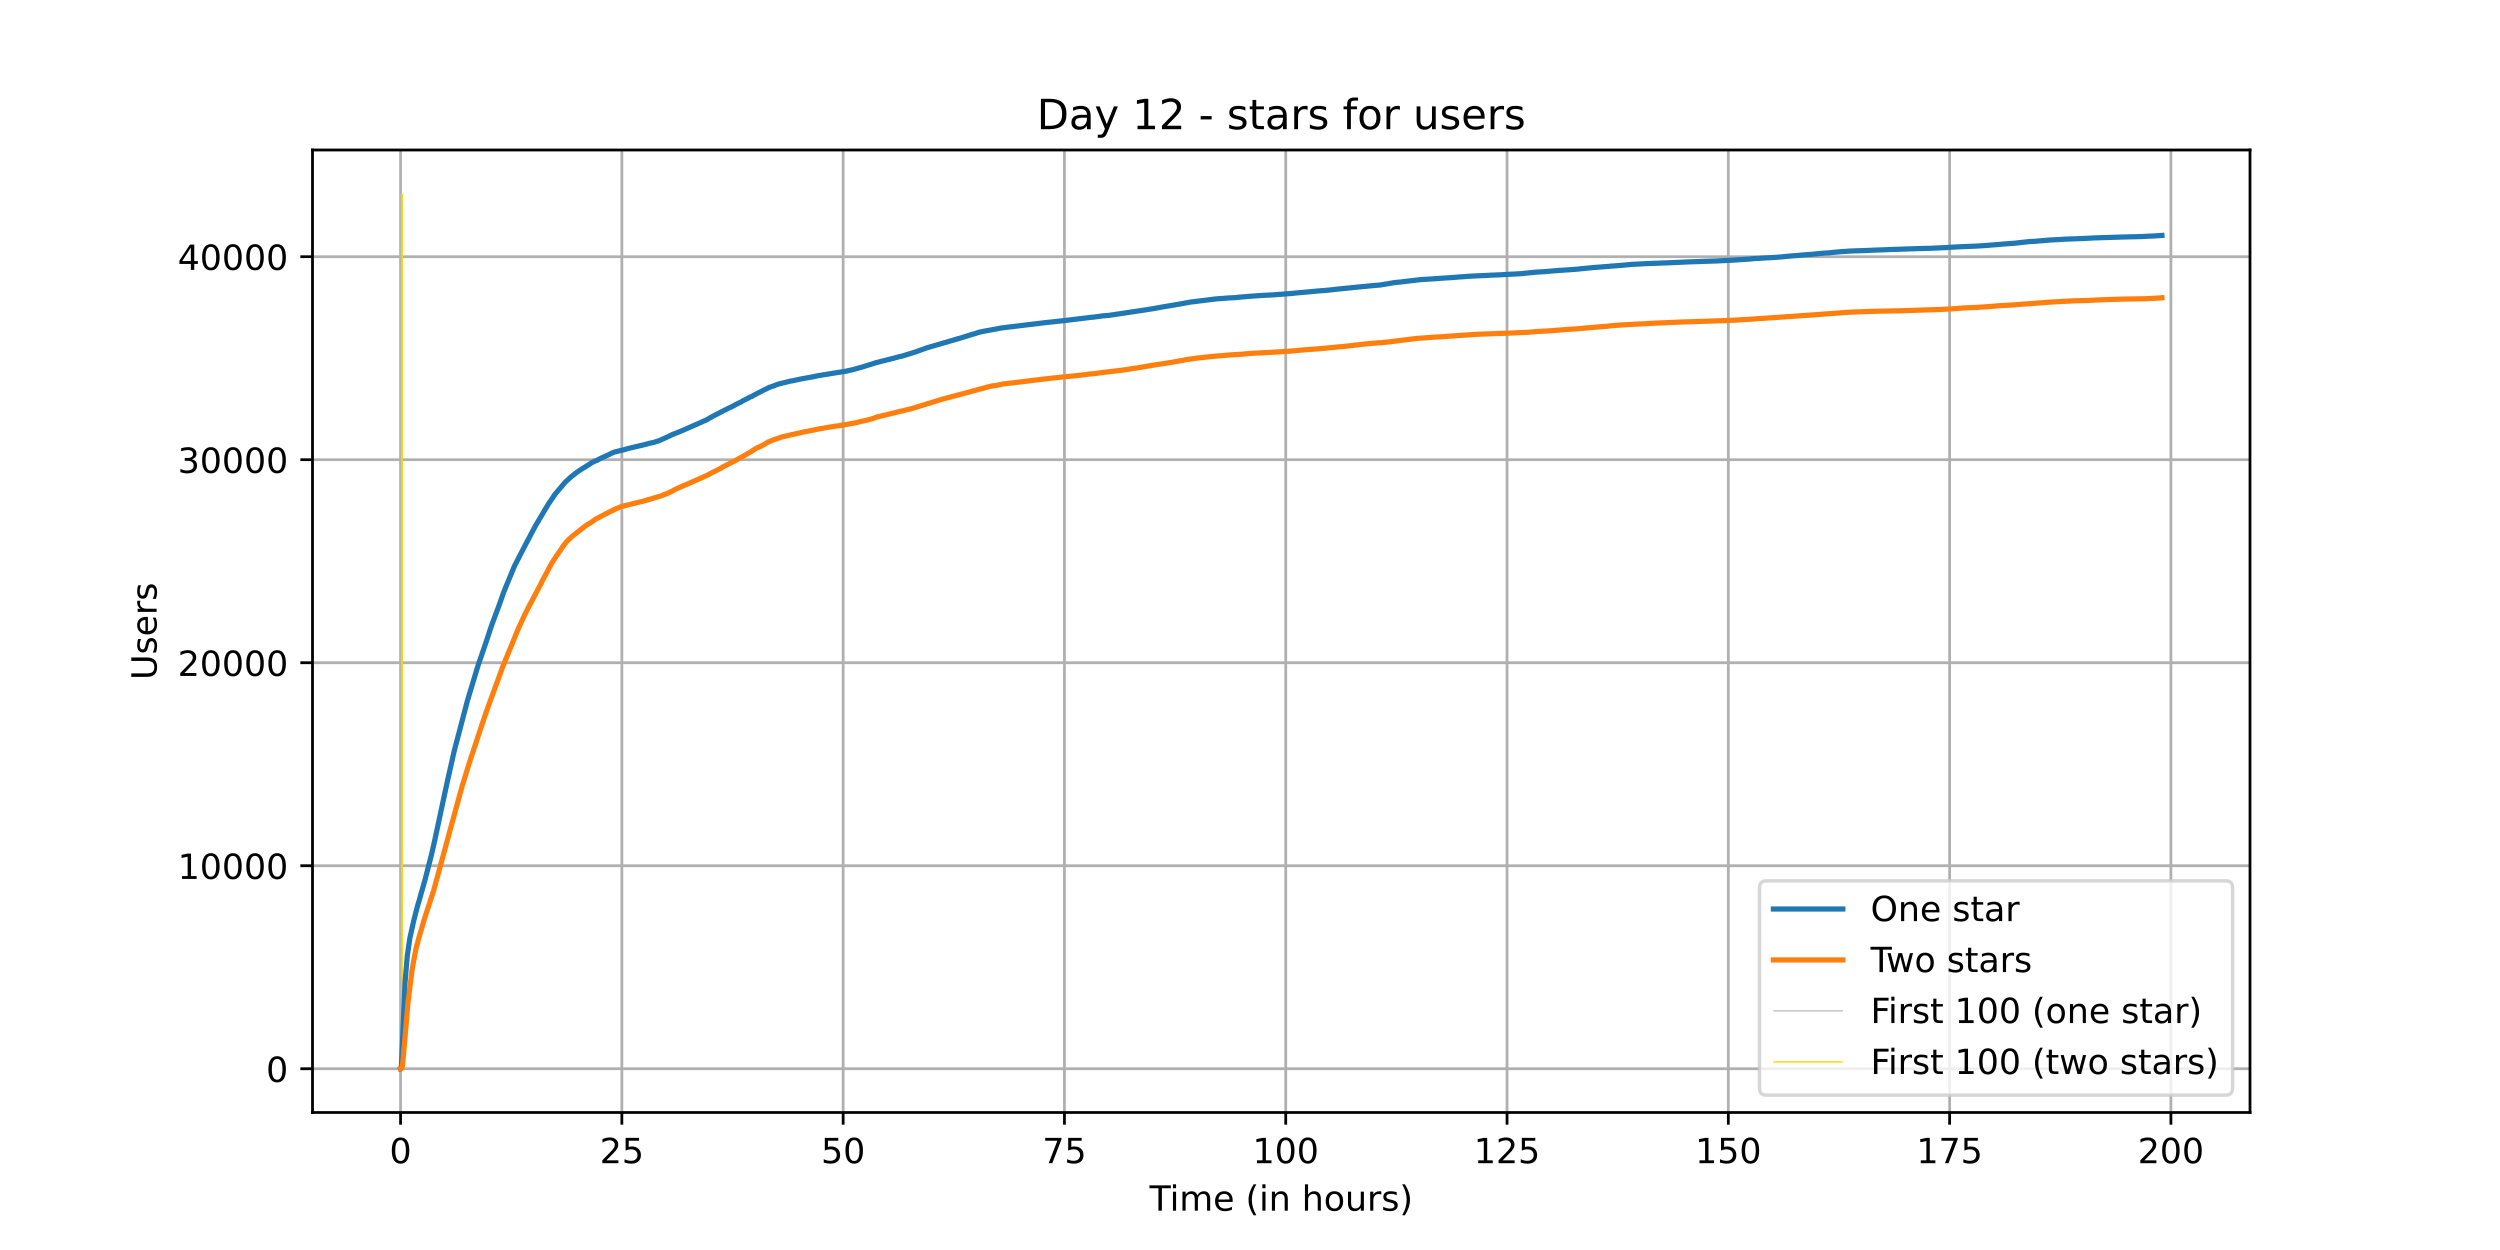 <?xml version="1.0" encoding="utf-8" standalone="no"?>
<!DOCTYPE svg PUBLIC "-//W3C//DTD SVG 1.1//EN"
  "http://www.w3.org/Graphics/SVG/1.1/DTD/svg11.dtd">
<!-- Created with matplotlib (https://matplotlib.org/) -->
<svg height="360pt" version="1.1" viewBox="0 0 720 360" width="720pt" xmlns="http://www.w3.org/2000/svg" xmlns:xlink="http://www.w3.org/1999/xlink">
 <defs>
  <style type="text/css">*{stroke-linecap:butt;stroke-linejoin:round;}</style>
 </defs>
 <g id="figure_1">
  <g id="patch_1">
   <path d="M 0 360 
L 720 360 
L 720 0 
L 0 0 
z
" style="fill:#ffffff;"/>
  </g>
  <g id="axes_1">
   <g id="patch_2">
    <path d="M 90 320.4 
L 648 320.4 
L 648 43.2 
L 90 43.2 
z
" style="fill:#ffffff;"/>
   </g>
   <g id="matplotlib.axis_1">
    <g id="xtick_1">
     <g id="line2d_1">
      <path clip-path="url(#p7426a5f4d8)" d="M 115.364 320.4 
L 115.364 43.2 
" style="fill:none;stroke:#b0b0b0;stroke-linecap:square;stroke-width:0.8;"/>
     </g>
     <g id="line2d_2">
      <defs>
       <path d="M 0 0 
L 0 3.5 
" id="m31efac63eb" style="stroke:#000000;stroke-width:0.8;"/>
      </defs>
      <g>
       <use style="stroke:#000000;stroke-width:0.8;" x="115.364" xlink:href="#m31efac63eb" y="320.4"/>
      </g>
     </g>
     <g id="text_1">
      <!-- 0 -->
      <g transform="translate(112.182 334.998)scale(0.1 -0.1)">
       <defs>
        <path d="M 31.781 66.406 
Q 24.172 66.406 20.328 58.906 
Q 16.5 51.422 16.5 36.375 
Q 16.5 21.391 20.328 13.891 
Q 24.172 6.391 31.781 6.391 
Q 39.453 6.391 43.281 13.891 
Q 47.125 21.391 47.125 36.375 
Q 47.125 51.422 43.281 58.906 
Q 39.453 66.406 31.781 66.406 
z
M 31.781 74.219 
Q 44.047 74.219 50.516 64.516 
Q 56.984 54.828 56.984 36.375 
Q 56.984 17.969 50.516 8.266 
Q 44.047 -1.422 31.781 -1.422 
Q 19.531 -1.422 13.062 8.266 
Q 6.594 17.969 6.594 36.375 
Q 6.594 54.828 13.062 64.516 
Q 19.531 74.219 31.781 74.219 
z
" id="DejaVuSans-48"/>
       </defs>
       <use xlink:href="#DejaVuSans-48"/>
      </g>
     </g>
    </g>
    <g id="xtick_2">
     <g id="line2d_3">
      <path clip-path="url(#p7426a5f4d8)" d="M 179.096 320.4 
L 179.096 43.2 
" style="fill:none;stroke:#b0b0b0;stroke-linecap:square;stroke-width:0.8;"/>
     </g>
     <g id="line2d_4">
      <g>
       <use style="stroke:#000000;stroke-width:0.8;" x="179.096" xlink:href="#m31efac63eb" y="320.4"/>
      </g>
     </g>
     <g id="text_2">
      <!-- 25 -->
      <g transform="translate(172.733 334.998)scale(0.1 -0.1)">
       <defs>
        <path d="M 19.188 8.297 
L 53.609 8.297 
L 53.609 0 
L 7.328 0 
L 7.328 8.297 
Q 12.938 14.109 22.625 23.891 
Q 32.328 33.688 34.812 36.531 
Q 39.547 41.844 41.422 45.531 
Q 43.312 49.219 43.312 52.781 
Q 43.312 58.594 39.234 62.25 
Q 35.156 65.922 28.609 65.922 
Q 23.969 65.922 18.812 64.312 
Q 13.672 62.703 7.812 59.422 
L 7.812 69.391 
Q 13.766 71.781 18.938 73 
Q 24.125 74.219 28.422 74.219 
Q 39.75 74.219 46.484 68.547 
Q 53.219 62.891 53.219 53.422 
Q 53.219 48.922 51.531 44.891 
Q 49.859 40.875 45.406 35.406 
Q 44.188 33.984 37.641 27.219 
Q 31.109 20.453 19.188 8.297 
z
" id="DejaVuSans-50"/>
        <path d="M 10.797 72.906 
L 49.516 72.906 
L 49.516 64.594 
L 19.828 64.594 
L 19.828 46.734 
Q 21.969 47.469 24.109 47.828 
Q 26.266 48.188 28.422 48.188 
Q 40.625 48.188 47.75 41.5 
Q 54.891 34.812 54.891 23.391 
Q 54.891 11.625 47.562 5.094 
Q 40.234 -1.422 26.906 -1.422 
Q 22.312 -1.422 17.547 -0.641 
Q 12.797 0.141 7.719 1.703 
L 7.719 11.625 
Q 12.109 9.234 16.797 8.062 
Q 21.484 6.891 26.703 6.891 
Q 35.156 6.891 40.078 11.328 
Q 45.016 15.766 45.016 23.391 
Q 45.016 31 40.078 35.438 
Q 35.156 39.891 26.703 39.891 
Q 22.75 39.891 18.812 39.016 
Q 14.891 38.141 10.797 36.281 
z
" id="DejaVuSans-53"/>
       </defs>
       <use xlink:href="#DejaVuSans-50"/>
       <use x="63.623" xlink:href="#DejaVuSans-53"/>
      </g>
     </g>
    </g>
    <g id="xtick_3">
     <g id="line2d_5">
      <path clip-path="url(#p7426a5f4d8)" d="M 242.828 320.4 
L 242.828 43.2 
" style="fill:none;stroke:#b0b0b0;stroke-linecap:square;stroke-width:0.8;"/>
     </g>
     <g id="line2d_6">
      <g>
       <use style="stroke:#000000;stroke-width:0.8;" x="242.828" xlink:href="#m31efac63eb" y="320.4"/>
      </g>
     </g>
     <g id="text_3">
      <!-- 50 -->
      <g transform="translate(236.466 334.998)scale(0.1 -0.1)">
       <use xlink:href="#DejaVuSans-53"/>
       <use x="63.623" xlink:href="#DejaVuSans-48"/>
      </g>
     </g>
    </g>
    <g id="xtick_4">
     <g id="line2d_7">
      <path clip-path="url(#p7426a5f4d8)" d="M 306.56 320.4 
L 306.56 43.2 
" style="fill:none;stroke:#b0b0b0;stroke-linecap:square;stroke-width:0.8;"/>
     </g>
     <g id="line2d_8">
      <g>
       <use style="stroke:#000000;stroke-width:0.8;" x="306.56" xlink:href="#m31efac63eb" y="320.4"/>
      </g>
     </g>
     <g id="text_4">
      <!-- 75 -->
      <g transform="translate(300.198 334.998)scale(0.1 -0.1)">
       <defs>
        <path d="M 8.203 72.906 
L 55.078 72.906 
L 55.078 68.703 
L 28.609 0 
L 18.312 0 
L 43.219 64.594 
L 8.203 64.594 
z
" id="DejaVuSans-55"/>
       </defs>
       <use xlink:href="#DejaVuSans-55"/>
       <use x="63.623" xlink:href="#DejaVuSans-53"/>
      </g>
     </g>
    </g>
    <g id="xtick_5">
     <g id="line2d_9">
      <path clip-path="url(#p7426a5f4d8)" d="M 370.293 320.4 
L 370.293 43.2 
" style="fill:none;stroke:#b0b0b0;stroke-linecap:square;stroke-width:0.8;"/>
     </g>
     <g id="line2d_10">
      <g>
       <use style="stroke:#000000;stroke-width:0.8;" x="370.293" xlink:href="#m31efac63eb" y="320.4"/>
      </g>
     </g>
     <g id="text_5">
      <!-- 100 -->
      <g transform="translate(360.749 334.998)scale(0.1 -0.1)">
       <defs>
        <path d="M 12.406 8.297 
L 28.516 8.297 
L 28.516 63.922 
L 10.984 60.406 
L 10.984 69.391 
L 28.422 72.906 
L 38.281 72.906 
L 38.281 8.297 
L 54.391 8.297 
L 54.391 0 
L 12.406 0 
z
" id="DejaVuSans-49"/>
       </defs>
       <use xlink:href="#DejaVuSans-49"/>
       <use x="63.623" xlink:href="#DejaVuSans-48"/>
       <use x="127.246" xlink:href="#DejaVuSans-48"/>
      </g>
     </g>
    </g>
    <g id="xtick_6">
     <g id="line2d_11">
      <path clip-path="url(#p7426a5f4d8)" d="M 434.025 320.4 
L 434.025 43.2 
" style="fill:none;stroke:#b0b0b0;stroke-linecap:square;stroke-width:0.8;"/>
     </g>
     <g id="line2d_12">
      <g>
       <use style="stroke:#000000;stroke-width:0.8;" x="434.025" xlink:href="#m31efac63eb" y="320.4"/>
      </g>
     </g>
     <g id="text_6">
      <!-- 125 -->
      <g transform="translate(424.481 334.998)scale(0.1 -0.1)">
       <use xlink:href="#DejaVuSans-49"/>
       <use x="63.623" xlink:href="#DejaVuSans-50"/>
       <use x="127.246" xlink:href="#DejaVuSans-53"/>
      </g>
     </g>
    </g>
    <g id="xtick_7">
     <g id="line2d_13">
      <path clip-path="url(#p7426a5f4d8)" d="M 497.757 320.4 
L 497.757 43.2 
" style="fill:none;stroke:#b0b0b0;stroke-linecap:square;stroke-width:0.8;"/>
     </g>
     <g id="line2d_14">
      <g>
       <use style="stroke:#000000;stroke-width:0.8;" x="497.757" xlink:href="#m31efac63eb" y="320.4"/>
      </g>
     </g>
     <g id="text_7">
      <!-- 150 -->
      <g transform="translate(488.213 334.998)scale(0.1 -0.1)">
       <use xlink:href="#DejaVuSans-49"/>
       <use x="63.623" xlink:href="#DejaVuSans-53"/>
       <use x="127.246" xlink:href="#DejaVuSans-48"/>
      </g>
     </g>
    </g>
    <g id="xtick_8">
     <g id="line2d_15">
      <path clip-path="url(#p7426a5f4d8)" d="M 561.49 320.4 
L 561.49 43.2 
" style="fill:none;stroke:#b0b0b0;stroke-linecap:square;stroke-width:0.8;"/>
     </g>
     <g id="line2d_16">
      <g>
       <use style="stroke:#000000;stroke-width:0.8;" x="561.49" xlink:href="#m31efac63eb" y="320.4"/>
      </g>
     </g>
     <g id="text_8">
      <!-- 175 -->
      <g transform="translate(551.946 334.998)scale(0.1 -0.1)">
       <use xlink:href="#DejaVuSans-49"/>
       <use x="63.623" xlink:href="#DejaVuSans-55"/>
       <use x="127.246" xlink:href="#DejaVuSans-53"/>
      </g>
     </g>
    </g>
    <g id="xtick_9">
     <g id="line2d_17">
      <path clip-path="url(#p7426a5f4d8)" d="M 625.222 320.4 
L 625.222 43.2 
" style="fill:none;stroke:#b0b0b0;stroke-linecap:square;stroke-width:0.8;"/>
     </g>
     <g id="line2d_18">
      <g>
       <use style="stroke:#000000;stroke-width:0.8;" x="625.222" xlink:href="#m31efac63eb" y="320.4"/>
      </g>
     </g>
     <g id="text_9">
      <!-- 200 -->
      <g transform="translate(615.678 334.998)scale(0.1 -0.1)">
       <use xlink:href="#DejaVuSans-50"/>
       <use x="63.623" xlink:href="#DejaVuSans-48"/>
       <use x="127.246" xlink:href="#DejaVuSans-48"/>
      </g>
     </g>
    </g>
    <g id="text_10">
     <!-- Time (in hours) -->
     <g transform="translate(331.072 348.677)scale(0.1 -0.1)">
      <defs>
       <path d="M -0.297 72.906 
L 61.375 72.906 
L 61.375 64.594 
L 35.5 64.594 
L 35.5 0 
L 25.594 0 
L 25.594 64.594 
L -0.297 64.594 
z
" id="DejaVuSans-84"/>
       <path d="M 9.422 54.688 
L 18.406 54.688 
L 18.406 0 
L 9.422 0 
z
M 9.422 75.984 
L 18.406 75.984 
L 18.406 64.594 
L 9.422 64.594 
z
" id="DejaVuSans-105"/>
       <path d="M 52 44.188 
Q 55.375 50.25 60.062 53.125 
Q 64.75 56 71.094 56 
Q 79.641 56 84.281 50.016 
Q 88.922 44.047 88.922 33.016 
L 88.922 0 
L 79.891 0 
L 79.891 32.719 
Q 79.891 40.578 77.094 44.375 
Q 74.312 48.188 68.609 48.188 
Q 61.625 48.188 57.562 43.547 
Q 53.516 38.922 53.516 30.906 
L 53.516 0 
L 44.484 0 
L 44.484 32.719 
Q 44.484 40.625 41.703 44.406 
Q 38.922 48.188 33.109 48.188 
Q 26.219 48.188 22.156 43.531 
Q 18.109 38.875 18.109 30.906 
L 18.109 0 
L 9.078 0 
L 9.078 54.688 
L 18.109 54.688 
L 18.109 46.188 
Q 21.188 51.219 25.484 53.609 
Q 29.781 56 35.688 56 
Q 41.656 56 45.828 52.969 
Q 50 49.953 52 44.188 
z
" id="DejaVuSans-109"/>
       <path d="M 56.203 29.594 
L 56.203 25.203 
L 14.891 25.203 
Q 15.484 15.922 20.484 11.062 
Q 25.484 6.203 34.422 6.203 
Q 39.594 6.203 44.453 7.469 
Q 49.312 8.734 54.109 11.281 
L 54.109 2.781 
Q 49.266 0.734 44.188 -0.344 
Q 39.109 -1.422 33.891 -1.422 
Q 20.797 -1.422 13.156 6.188 
Q 5.516 13.812 5.516 26.812 
Q 5.516 40.234 12.766 48.109 
Q 20.016 56 32.328 56 
Q 43.359 56 49.781 48.891 
Q 56.203 41.797 56.203 29.594 
z
M 47.219 32.234 
Q 47.125 39.594 43.094 43.984 
Q 39.062 48.391 32.422 48.391 
Q 24.906 48.391 20.391 44.141 
Q 15.875 39.891 15.188 32.172 
z
" id="DejaVuSans-101"/>
       <path id="DejaVuSans-32"/>
       <path d="M 31 75.875 
Q 24.469 64.656 21.281 53.656 
Q 18.109 42.672 18.109 31.391 
Q 18.109 20.125 21.312 9.062 
Q 24.516 -2 31 -13.188 
L 23.188 -13.188 
Q 15.875 -1.703 12.234 9.375 
Q 8.594 20.453 8.594 31.391 
Q 8.594 42.281 12.203 53.312 
Q 15.828 64.359 23.188 75.875 
z
" id="DejaVuSans-40"/>
       <path d="M 54.891 33.016 
L 54.891 0 
L 45.906 0 
L 45.906 32.719 
Q 45.906 40.484 42.875 44.328 
Q 39.844 48.188 33.797 48.188 
Q 26.516 48.188 22.312 43.547 
Q 18.109 38.922 18.109 30.906 
L 18.109 0 
L 9.078 0 
L 9.078 54.688 
L 18.109 54.688 
L 18.109 46.188 
Q 21.344 51.125 25.703 53.562 
Q 30.078 56 35.797 56 
Q 45.219 56 50.047 50.172 
Q 54.891 44.344 54.891 33.016 
z
" id="DejaVuSans-110"/>
       <path d="M 54.891 33.016 
L 54.891 0 
L 45.906 0 
L 45.906 32.719 
Q 45.906 40.484 42.875 44.328 
Q 39.844 48.188 33.797 48.188 
Q 26.516 48.188 22.312 43.547 
Q 18.109 38.922 18.109 30.906 
L 18.109 0 
L 9.078 0 
L 9.078 75.984 
L 18.109 75.984 
L 18.109 46.188 
Q 21.344 51.125 25.703 53.562 
Q 30.078 56 35.797 56 
Q 45.219 56 50.047 50.172 
Q 54.891 44.344 54.891 33.016 
z
" id="DejaVuSans-104"/>
       <path d="M 30.609 48.391 
Q 23.391 48.391 19.188 42.75 
Q 14.984 37.109 14.984 27.297 
Q 14.984 17.484 19.156 11.844 
Q 23.344 6.203 30.609 6.203 
Q 37.797 6.203 41.984 11.859 
Q 46.188 17.531 46.188 27.297 
Q 46.188 37.016 41.984 42.703 
Q 37.797 48.391 30.609 48.391 
z
M 30.609 56 
Q 42.328 56 49.016 48.375 
Q 55.719 40.766 55.719 27.297 
Q 55.719 13.875 49.016 6.219 
Q 42.328 -1.422 30.609 -1.422 
Q 18.844 -1.422 12.172 6.219 
Q 5.516 13.875 5.516 27.297 
Q 5.516 40.766 12.172 48.375 
Q 18.844 56 30.609 56 
z
" id="DejaVuSans-111"/>
       <path d="M 8.5 21.578 
L 8.5 54.688 
L 17.484 54.688 
L 17.484 21.922 
Q 17.484 14.156 20.5 10.266 
Q 23.531 6.391 29.594 6.391 
Q 36.859 6.391 41.078 11.031 
Q 45.312 15.672 45.312 23.688 
L 45.312 54.688 
L 54.297 54.688 
L 54.297 0 
L 45.312 0 
L 45.312 8.406 
Q 42.047 3.422 37.719 1 
Q 33.406 -1.422 27.688 -1.422 
Q 18.266 -1.422 13.375 4.438 
Q 8.5 10.297 8.5 21.578 
z
M 31.109 56 
z
" id="DejaVuSans-117"/>
       <path d="M 41.109 46.297 
Q 39.594 47.172 37.812 47.578 
Q 36.031 48 33.891 48 
Q 26.266 48 22.188 43.047 
Q 18.109 38.094 18.109 28.812 
L 18.109 0 
L 9.078 0 
L 9.078 54.688 
L 18.109 54.688 
L 18.109 46.188 
Q 20.953 51.172 25.484 53.578 
Q 30.031 56 36.531 56 
Q 37.453 56 38.578 55.875 
Q 39.703 55.766 41.062 55.516 
z
" id="DejaVuSans-114"/>
       <path d="M 44.281 53.078 
L 44.281 44.578 
Q 40.484 46.531 36.375 47.5 
Q 32.281 48.484 27.875 48.484 
Q 21.188 48.484 17.844 46.438 
Q 14.5 44.391 14.5 40.281 
Q 14.5 37.156 16.891 35.375 
Q 19.281 33.594 26.516 31.984 
L 29.594 31.297 
Q 39.156 29.25 43.188 25.516 
Q 47.219 21.781 47.219 15.094 
Q 47.219 7.469 41.188 3.016 
Q 35.156 -1.422 24.609 -1.422 
Q 20.219 -1.422 15.453 -0.562 
Q 10.688 0.297 5.422 2 
L 5.422 11.281 
Q 10.406 8.688 15.234 7.391 
Q 20.062 6.109 24.812 6.109 
Q 31.156 6.109 34.562 8.281 
Q 37.984 10.453 37.984 14.406 
Q 37.984 18.062 35.516 20.016 
Q 33.062 21.969 24.703 23.781 
L 21.578 24.516 
Q 13.234 26.266 9.516 29.906 
Q 5.812 33.547 5.812 39.891 
Q 5.812 47.609 11.281 51.797 
Q 16.75 56 26.812 56 
Q 31.781 56 36.172 55.266 
Q 40.578 54.547 44.281 53.078 
z
" id="DejaVuSans-115"/>
       <path d="M 8.016 75.875 
L 15.828 75.875 
Q 23.141 64.359 26.781 53.312 
Q 30.422 42.281 30.422 31.391 
Q 30.422 20.453 26.781 9.375 
Q 23.141 -1.703 15.828 -13.188 
L 8.016 -13.188 
Q 14.5 -2 17.703 9.062 
Q 20.906 20.125 20.906 31.391 
Q 20.906 42.672 17.703 53.656 
Q 14.5 64.656 8.016 75.875 
z
" id="DejaVuSans-41"/>
      </defs>
      <use xlink:href="#DejaVuSans-84"/>
      <use x="57.959" xlink:href="#DejaVuSans-105"/>
      <use x="85.742" xlink:href="#DejaVuSans-109"/>
      <use x="183.154" xlink:href="#DejaVuSans-101"/>
      <use x="244.678" xlink:href="#DejaVuSans-32"/>
      <use x="276.465" xlink:href="#DejaVuSans-40"/>
      <use x="315.479" xlink:href="#DejaVuSans-105"/>
      <use x="343.262" xlink:href="#DejaVuSans-110"/>
      <use x="406.641" xlink:href="#DejaVuSans-32"/>
      <use x="438.428" xlink:href="#DejaVuSans-104"/>
      <use x="501.807" xlink:href="#DejaVuSans-111"/>
      <use x="562.988" xlink:href="#DejaVuSans-117"/>
      <use x="626.367" xlink:href="#DejaVuSans-114"/>
      <use x="667.48" xlink:href="#DejaVuSans-115"/>
      <use x="719.58" xlink:href="#DejaVuSans-41"/>
     </g>
    </g>
   </g>
   <g id="matplotlib.axis_2">
    <g id="ytick_1">
     <g id="line2d_19">
      <path clip-path="url(#p7426a5f4d8)" d="M 90 307.8 
L 648 307.8 
" style="fill:none;stroke:#b0b0b0;stroke-linecap:square;stroke-width:0.8;"/>
     </g>
     <g id="line2d_20">
      <defs>
       <path d="M 0 0 
L -3.5 0 
" id="m59784936b9" style="stroke:#000000;stroke-width:0.8;"/>
      </defs>
      <g>
       <use style="stroke:#000000;stroke-width:0.8;" x="90" xlink:href="#m59784936b9" y="307.8"/>
      </g>
     </g>
     <g id="text_11">
      <!-- 0 -->
      <g transform="translate(76.638 311.599)scale(0.1 -0.1)">
       <use xlink:href="#DejaVuSans-48"/>
      </g>
     </g>
    </g>
    <g id="ytick_2">
     <g id="line2d_21">
      <path clip-path="url(#p7426a5f4d8)" d="M 90 249.332 
L 648 249.332 
" style="fill:none;stroke:#b0b0b0;stroke-linecap:square;stroke-width:0.8;"/>
     </g>
     <g id="line2d_22">
      <g>
       <use style="stroke:#000000;stroke-width:0.8;" x="90" xlink:href="#m59784936b9" y="249.332"/>
      </g>
     </g>
     <g id="text_12">
      <!-- 10000 -->
      <g transform="translate(51.188 253.131)scale(0.1 -0.1)">
       <use xlink:href="#DejaVuSans-49"/>
       <use x="63.623" xlink:href="#DejaVuSans-48"/>
       <use x="127.246" xlink:href="#DejaVuSans-48"/>
       <use x="190.869" xlink:href="#DejaVuSans-48"/>
       <use x="254.492" xlink:href="#DejaVuSans-48"/>
      </g>
     </g>
    </g>
    <g id="ytick_3">
     <g id="line2d_23">
      <path clip-path="url(#p7426a5f4d8)" d="M 90 190.864 
L 648 190.864 
" style="fill:none;stroke:#b0b0b0;stroke-linecap:square;stroke-width:0.8;"/>
     </g>
     <g id="line2d_24">
      <g>
       <use style="stroke:#000000;stroke-width:0.8;" x="90" xlink:href="#m59784936b9" y="190.864"/>
      </g>
     </g>
     <g id="text_13">
      <!-- 20000 -->
      <g transform="translate(51.188 194.663)scale(0.1 -0.1)">
       <use xlink:href="#DejaVuSans-50"/>
       <use x="63.623" xlink:href="#DejaVuSans-48"/>
       <use x="127.246" xlink:href="#DejaVuSans-48"/>
       <use x="190.869" xlink:href="#DejaVuSans-48"/>
       <use x="254.492" xlink:href="#DejaVuSans-48"/>
      </g>
     </g>
    </g>
    <g id="ytick_4">
     <g id="line2d_25">
      <path clip-path="url(#p7426a5f4d8)" d="M 90 132.396 
L 648 132.396 
" style="fill:none;stroke:#b0b0b0;stroke-linecap:square;stroke-width:0.8;"/>
     </g>
     <g id="line2d_26">
      <g>
       <use style="stroke:#000000;stroke-width:0.8;" x="90" xlink:href="#m59784936b9" y="132.396"/>
      </g>
     </g>
     <g id="text_14">
      <!-- 30000 -->
      <g transform="translate(51.188 136.195)scale(0.1 -0.1)">
       <defs>
        <path d="M 40.578 39.312 
Q 47.656 37.797 51.625 33 
Q 55.609 28.219 55.609 21.188 
Q 55.609 10.406 48.188 4.484 
Q 40.766 -1.422 27.094 -1.422 
Q 22.516 -1.422 17.656 -0.516 
Q 12.797 0.391 7.625 2.203 
L 7.625 11.719 
Q 11.719 9.328 16.594 8.109 
Q 21.484 6.891 26.812 6.891 
Q 36.078 6.891 40.938 10.547 
Q 45.797 14.203 45.797 21.188 
Q 45.797 27.641 41.281 31.266 
Q 36.766 34.906 28.719 34.906 
L 20.219 34.906 
L 20.219 43.016 
L 29.109 43.016 
Q 36.375 43.016 40.234 45.922 
Q 44.094 48.828 44.094 54.297 
Q 44.094 59.906 40.109 62.906 
Q 36.141 65.922 28.719 65.922 
Q 24.656 65.922 20.016 65.031 
Q 15.375 64.156 9.812 62.312 
L 9.812 71.094 
Q 15.438 72.656 20.344 73.438 
Q 25.25 74.219 29.594 74.219 
Q 40.828 74.219 47.359 69.109 
Q 53.906 64.016 53.906 55.328 
Q 53.906 49.266 50.438 45.094 
Q 46.969 40.922 40.578 39.312 
z
" id="DejaVuSans-51"/>
       </defs>
       <use xlink:href="#DejaVuSans-51"/>
       <use x="63.623" xlink:href="#DejaVuSans-48"/>
       <use x="127.246" xlink:href="#DejaVuSans-48"/>
       <use x="190.869" xlink:href="#DejaVuSans-48"/>
       <use x="254.492" xlink:href="#DejaVuSans-48"/>
      </g>
     </g>
    </g>
    <g id="ytick_5">
     <g id="line2d_27">
      <path clip-path="url(#p7426a5f4d8)" d="M 90 73.927 
L 648 73.927 
" style="fill:none;stroke:#b0b0b0;stroke-linecap:square;stroke-width:0.8;"/>
     </g>
     <g id="line2d_28">
      <g>
       <use style="stroke:#000000;stroke-width:0.8;" x="90" xlink:href="#m59784936b9" y="73.927"/>
      </g>
     </g>
     <g id="text_15">
      <!-- 40000 -->
      <g transform="translate(51.188 77.727)scale(0.1 -0.1)">
       <defs>
        <path d="M 37.797 64.312 
L 12.891 25.391 
L 37.797 25.391 
z
M 35.203 72.906 
L 47.609 72.906 
L 47.609 25.391 
L 58.016 25.391 
L 58.016 17.188 
L 47.609 17.188 
L 47.609 0 
L 37.797 0 
L 37.797 17.188 
L 4.891 17.188 
L 4.891 26.703 
z
" id="DejaVuSans-52"/>
       </defs>
       <use xlink:href="#DejaVuSans-52"/>
       <use x="63.623" xlink:href="#DejaVuSans-48"/>
       <use x="127.246" xlink:href="#DejaVuSans-48"/>
       <use x="190.869" xlink:href="#DejaVuSans-48"/>
       <use x="254.492" xlink:href="#DejaVuSans-48"/>
      </g>
     </g>
    </g>
    <g id="text_16">
     <!-- Users -->
     <g transform="translate(45.108 195.801)rotate(-90)scale(0.1 -0.1)">
      <defs>
       <path d="M 8.688 72.906 
L 18.609 72.906 
L 18.609 28.609 
Q 18.609 16.891 22.844 11.734 
Q 27.094 6.594 36.625 6.594 
Q 46.094 6.594 50.344 11.734 
Q 54.594 16.891 54.594 28.609 
L 54.594 72.906 
L 64.5 72.906 
L 64.5 27.391 
Q 64.5 13.141 57.438 5.859 
Q 50.391 -1.422 36.625 -1.422 
Q 22.797 -1.422 15.734 5.859 
Q 8.688 13.141 8.688 27.391 
z
" id="DejaVuSans-85"/>
      </defs>
      <use xlink:href="#DejaVuSans-85"/>
      <use x="73.193" xlink:href="#DejaVuSans-115"/>
      <use x="125.293" xlink:href="#DejaVuSans-101"/>
      <use x="186.816" xlink:href="#DejaVuSans-114"/>
      <use x="227.93" xlink:href="#DejaVuSans-115"/>
     </g>
    </g>
   </g>
   <g id="LineCollection_1">
    <path clip-path="url(#p7426a5f4d8)" d="M 115.595 307.8 
L 115.595 55.8 
" style="fill:none;stroke:#c0c0c0;stroke-width:0.4;"/>
   </g>
   <g id="LineCollection_2">
    <path clip-path="url(#p7426a5f4d8)" d="M 115.848 307.8 
L 115.848 55.8 
" style="fill:none;stroke:#ffd700;stroke-width:0.4;"/>
   </g>
   <g id="line2d_29">
    <path clip-path="url(#p7426a5f4d8)" d="M 115.364 307.8 
L 115.511 307.747 
L 115.595 307.139 
L 115.806 302.643 
L 116.647 282.986 
L 117.279 275.461 
L 118.037 270.187 
L 119.216 264.908 
L 119.848 262.464 
L 120.142 261.341 
L 120.437 260.265 
L 120.732 259.312 
L 121.195 257.658 
L 122.373 253.495 
L 124.142 246.642 
L 124.563 244.842 
L 125.195 242.053 
L 128.863 224.927 
L 129.073 224.021 
L 130.8 216.338 
L 134.631 201.762 
L 137.663 191.723 
L 140.316 183.97 
L 141.116 181.48 
L 141.79 179.544 
L 142.968 176.364 
L 143.095 176.065 
L 144.021 173.528 
L 144.232 172.949 
L 145.032 170.622 
L 145.453 169.651 
L 145.748 168.856 
L 148.232 162.875 
L 148.737 161.94 
L 149.411 160.589 
L 149.748 159.934 
L 150.969 157.59 
L 151.137 157.268 
L 151.642 156.28 
L 152.694 154.315 
L 152.99 153.725 
L 154 151.836 
L 154.169 151.503 
L 155.684 148.954 
L 155.979 148.474 
L 156.652 147.317 
L 156.821 147.013 
L 158.127 144.884 
L 159.01 143.598 
L 159.811 142.382 
L 162.758 138.897 
L 164.316 137.471 
L 164.568 137.225 
L 164.863 137.032 
L 165.916 136.19 
L 166.337 135.874 
L 167.179 135.313 
L 167.474 135.12 
L 169.79 133.699 
L 170.589 133.15 
L 170.969 132.998 
L 171.347 132.781 
L 171.894 132.606 
L 172.4 132.325 
L 172.653 132.179 
L 172.863 132.074 
L 175.6 130.817 
L 175.979 130.601 
L 176.909 130.203 
L 177.878 129.969 
L 178.131 129.911 
L 179.014 129.683 
L 179.604 129.548 
L 180.32 129.349 
L 180.657 129.221 
L 181.12 129.127 
L 181.499 129.028 
L 181.962 128.928 
L 182.72 128.735 
L 184.993 128.209 
L 185.962 127.97 
L 186.846 127.712 
L 188.278 127.408 
L 189.414 127.046 
L 189.793 126.935 
L 192.615 125.66 
L 192.91 125.502 
L 193.163 125.362 
L 193.584 125.181 
L 193.963 125.023 
L 194.636 124.766 
L 195.016 124.602 
L 195.731 124.321 
L 196.152 124.157 
L 201.921 121.626 
L 202.51 121.345 
L 203.438 120.948 
L 203.691 120.825 
L 204.112 120.556 
L 204.28 120.468 
L 204.66 120.252 
L 204.912 120.117 
L 205.206 119.936 
L 208.743 118.1 
L 208.996 118.007 
L 209.543 117.691 
L 210.849 117.089 
L 211.228 116.872 
L 211.648 116.662 
L 211.944 116.475 
L 213.123 115.919 
L 213.333 115.826 
L 214.006 115.399 
L 215.396 114.709 
L 215.944 114.387 
L 216.575 114.154 
L 216.828 113.99 
L 217.291 113.727 
L 217.586 113.575 
L 220.239 112.207 
L 220.828 111.949 
L 221.376 111.634 
L 222.765 111.148 
L 223.06 111.037 
L 223.86 110.71 
L 224.281 110.593 
L 227.734 109.739 
L 228.449 109.64 
L 229.081 109.482 
L 229.587 109.383 
L 229.839 109.324 
L 230.302 109.219 
L 230.849 109.108 
L 231.439 108.997 
L 233.965 108.552 
L 234.26 108.476 
L 235.944 108.137 
L 236.323 108.096 
L 236.871 107.985 
L 237.292 107.921 
L 238.091 107.81 
L 238.47 107.728 
L 239.186 107.617 
L 243.861 106.868 
L 244.155 106.781 
L 244.618 106.67 
L 245.882 106.407 
L 246.261 106.272 
L 247.018 106.067 
L 247.355 105.968 
L 248.071 105.775 
L 248.366 105.687 
L 251.735 104.635 
L 252.114 104.5 
L 252.535 104.389 
L 257.504 103.132 
L 258.262 102.916 
L 258.983 102.729 
L 259.488 102.629 
L 260.33 102.396 
L 261.004 102.191 
L 263.867 101.302 
L 264.162 101.156 
L 264.541 101.045 
L 264.92 100.899 
L 265.299 100.764 
L 266.605 100.302 
L 266.9 100.186 
L 276.164 97.478 
L 276.543 97.385 
L 279.534 96.444 
L 280.039 96.292 
L 280.881 96.069 
L 281.092 95.982 
L 281.555 95.812 
L 282.356 95.596 
L 282.946 95.491 
L 283.24 95.415 
L 285.641 94.976 
L 285.936 94.923 
L 288 94.537 
L 288.337 94.461 
L 294.612 93.696 
L 295.454 93.59 
L 295.834 93.549 
L 301.561 92.859 
L 302.656 92.748 
L 303.329 92.672 
L 306.788 92.298 
L 307.718 92.187 
L 313.951 91.421 
L 315.13 91.31 
L 315.551 91.24 
L 316.52 91.129 
L 317.488 90.977 
L 319.257 90.836 
L 320.057 90.725 
L 329.825 89.258 
L 330.12 89.205 
L 330.752 89.1 
L 331.551 88.983 
L 332.267 88.872 
L 332.773 88.773 
L 335.299 88.311 
L 336.269 88.159 
L 339.681 87.574 
L 340.145 87.492 
L 342.588 87.048 
L 343.009 86.983 
L 350.127 86.095 
L 351.475 85.984 
L 351.98 85.954 
L 353.792 85.814 
L 355.981 85.703 
L 356.739 85.604 
L 358.718 85.44 
L 359.939 85.329 
L 361.455 85.224 
L 362.971 85.112 
L 364.276 85.042 
L 366.508 84.931 
L 368.15 84.808 
L 369.665 84.697 
L 370.254 84.639 
L 371.897 84.534 
L 372.655 84.44 
L 373.707 84.341 
L 374.044 84.306 
L 375.434 84.194 
L 377.96 83.955 
L 379.097 83.85 
L 379.687 83.791 
L 381.245 83.68 
L 383.815 83.434 
L 384.573 83.323 
L 387.141 83.078 
L 388.237 82.967 
L 388.616 82.926 
L 389.289 82.85 
L 392.069 82.575 
L 393.291 82.464 
L 396.029 82.195 
L 397.377 82.095 
L 397.8 82.031 
L 401.337 81.435 
L 401.759 81.365 
L 402.938 81.259 
L 403.528 81.201 
L 404.412 81.09 
L 404.707 81.049 
L 409.382 80.505 
L 411.404 80.394 
L 412.836 80.3 
L 414.395 80.189 
L 416.037 80.072 
L 417.806 79.961 
L 419.49 79.833 
L 420.879 79.722 
L 421.342 79.698 
L 422.69 79.593 
L 422.942 79.57 
L 425.174 79.459 
L 426.354 79.406 
L 428.588 79.301 
L 429.136 79.26 
L 432.043 79.149 
L 433.39 79.067 
L 435.369 78.956 
L 436.464 78.909 
L 438.359 78.798 
L 439.033 78.716 
L 440.043 78.605 
L 442.57 78.359 
L 444.759 78.248 
L 447.118 78.032 
L 448.507 77.921 
L 450.023 77.821 
L 451.623 77.716 
L 452.17 77.669 
L 453.771 77.558 
L 454.317 77.512 
L 455.329 77.4 
L 457.856 77.155 
L 458.951 77.044 
L 459.457 77.009 
L 461.016 76.898 
L 461.605 76.839 
L 463.079 76.734 
L 463.753 76.658 
L 465.229 76.559 
L 465.566 76.529 
L 467.04 76.418 
L 467.672 76.354 
L 470.115 76.126 
L 472.557 76.015 
L 473.105 75.974 
L 474.326 75.915 
L 477.4 75.804 
L 478.495 75.758 
L 481.484 75.652 
L 481.989 75.617 
L 484.641 75.506 
L 485.947 75.436 
L 489.146 75.331 
L 489.609 75.313 
L 490.747 75.266 
L 494.493 75.155 
L 495.799 75.085 
L 498.031 74.974 
L 499.337 74.898 
L 500.979 74.793 
L 501.484 74.758 
L 503.252 74.647 
L 503.758 74.612 
L 504.895 74.5 
L 505.484 74.448 
L 506.537 74.407 
L 508.305 74.296 
L 508.811 74.261 
L 510.958 74.15 
L 512.642 74.027 
L 513.695 73.916 
L 516.011 73.699 
L 517.611 73.588 
L 518.244 73.524 
L 520.266 73.349 
L 521.783 73.238 
L 524.227 73.004 
L 525.49 72.893 
L 526.88 72.811 
L 527.807 72.7 
L 530.167 72.477 
L 531.935 72.378 
L 532.357 72.32 
L 535.558 72.208 
L 536.569 72.179 
L 539.095 72.068 
L 539.559 72.045 
L 542.926 71.934 
L 544.19 71.869 
L 547.686 71.758 
L 548.149 71.735 
L 551.602 71.63 
L 552.065 71.606 
L 556.402 71.495 
L 557.665 71.431 
L 559.939 71.326 
L 560.403 71.308 
L 561.876 71.209 
L 564.023 71.098 
L 565.244 71.033 
L 567.981 70.922 
L 569.033 70.887 
L 570.802 70.776 
L 572.234 70.682 
L 573.498 70.571 
L 575.183 70.449 
L 576.319 70.349 
L 576.698 70.308 
L 578.551 70.162 
L 580.151 70.051 
L 584.362 69.583 
L 586.425 69.472 
L 587.057 69.402 
L 588.489 69.291 
L 590.467 69.121 
L 592.698 69.01 
L 594.383 68.888 
L 597.625 68.776 
L 598.804 68.724 
L 601.499 68.613 
L 602.804 68.537 
L 605.963 68.426 
L 606.931 68.402 
L 610.468 68.291 
L 610.931 68.268 
L 615.899 68.157 
L 616.951 68.122 
L 619.015 68.01 
L 620.067 67.975 
L 621.753 67.864 
L 622.636 67.8 
L 622.636 67.8 
" style="fill:none;stroke:#1f77b4;stroke-linecap:square;stroke-width:1.5;"/>
   </g>
   <g id="line2d_30">
    <path clip-path="url(#p7426a5f4d8)" d="M 115.364 307.8 
L 115.637 307.747 
L 115.806 307.321 
L 115.974 306.327 
L 116.479 300.755 
L 117.489 288.827 
L 118.711 279.104 
L 119.722 273.649 
L 119.974 272.573 
L 120.605 270.199 
L 121.532 267.048 
L 121.658 266.609 
L 122.247 264.598 
L 124.858 256.599 
L 129.157 240.813 
L 129.536 239.404 
L 130.336 236.475 
L 133.199 226.044 
L 133.367 225.559 
L 133.873 223.904 
L 134.252 222.676 
L 134.757 221.051 
L 135.726 217.923 
L 136.021 217.139 
L 136.778 214.824 
L 139.474 206.703 
L 140.148 204.721 
L 144.863 191.828 
L 145.074 191.331 
L 146.211 188.519 
L 149.537 180.427 
L 149.664 180.228 
L 151.011 177.282 
L 151.558 176.2 
L 152.064 175.165 
L 155.347 168.973 
L 155.895 167.892 
L 156.273 167.102 
L 156.779 166.143 
L 157.032 165.717 
L 157.537 164.775 
L 158.001 163.834 
L 158.337 163.191 
L 159.053 161.963 
L 160.148 160.267 
L 160.485 159.77 
L 161.537 158.268 
L 162.253 157.18 
L 162.547 156.812 
L 163.222 155.982 
L 164.021 155.169 
L 164.863 154.397 
L 168.232 151.754 
L 168.737 151.357 
L 169.2 151.059 
L 169.453 150.936 
L 170.126 150.515 
L 171.01 149.93 
L 171.389 149.614 
L 171.6 149.486 
L 175.6 147.399 
L 175.894 147.258 
L 177.499 146.481 
L 178.383 146.13 
L 178.678 145.995 
L 179.267 145.808 
L 179.941 145.65 
L 184.362 144.539 
L 184.909 144.434 
L 190.467 142.791 
L 191.056 142.511 
L 192.362 142.043 
L 193.079 141.669 
L 193.668 141.411 
L 194.131 141.102 
L 195.394 140.511 
L 195.689 140.4 
L 196.826 139.88 
L 197.12 139.78 
L 201.457 137.88 
L 201.71 137.757 
L 202.089 137.611 
L 202.72 137.301 
L 203.396 137.009 
L 203.691 136.845 
L 204.028 136.716 
L 204.449 136.453 
L 207.017 135.161 
L 207.817 134.723 
L 208.154 134.489 
L 210.806 133.144 
L 211.143 132.992 
L 212.07 132.483 
L 213.08 131.899 
L 213.586 131.659 
L 214.133 131.331 
L 214.891 130.893 
L 215.312 130.636 
L 215.733 130.419 
L 217.965 129.004 
L 218.259 128.899 
L 219.944 128.092 
L 221.249 127.285 
L 221.544 127.18 
L 222.008 126.987 
L 222.85 126.642 
L 223.439 126.449 
L 224.702 125.987 
L 225.545 125.759 
L 228.113 125.146 
L 228.702 125.052 
L 229.124 124.935 
L 229.671 124.824 
L 231.65 124.374 
L 232.197 124.263 
L 234.302 123.865 
L 234.976 123.701 
L 237.208 123.292 
L 237.544 123.222 
L 238.47 123.076 
L 239.144 122.965 
L 239.565 122.906 
L 240.239 122.795 
L 241.039 122.678 
L 241.881 122.585 
L 242.218 122.509 
L 244.829 122.053 
L 245.081 122.006 
L 247.018 121.637 
L 247.566 121.462 
L 249.461 121.053 
L 249.965 120.942 
L 250.851 120.69 
L 251.524 120.491 
L 252.324 120.164 
L 253.461 119.895 
L 254.346 119.65 
L 254.893 119.538 
L 257.883 118.813 
L 258.771 118.585 
L 259.193 118.457 
L 259.952 118.346 
L 260.288 118.24 
L 261.13 118.012 
L 262.393 117.743 
L 262.772 117.615 
L 263.152 117.504 
L 266.816 116.364 
L 267.068 116.276 
L 267.532 116.165 
L 268.162 115.966 
L 271.489 114.937 
L 272.332 114.697 
L 273.384 114.44 
L 274.437 114.118 
L 275.069 114.019 
L 275.448 113.885 
L 285.346 111.218 
L 286.062 111.113 
L 286.779 111.025 
L 287.284 110.914 
L 288.885 110.587 
L 294.233 109.95 
L 295.202 109.844 
L 296.044 109.722 
L 301.561 109.061 
L 302.613 108.95 
L 306.872 108.47 
L 308.265 108.359 
L 311.299 108.049 
L 312.182 107.938 
L 312.814 107.874 
L 313.32 107.763 
L 315.298 107.593 
L 316.098 107.488 
L 317.025 107.342 
L 321.994 106.757 
L 322.877 106.646 
L 323.593 106.559 
L 324.225 106.453 
L 325.067 106.336 
L 325.783 106.225 
L 326.077 106.138 
L 327.13 106.026 
L 330.499 105.448 
L 331.636 105.243 
L 337.743 104.302 
L 338.08 104.231 
L 340.903 103.746 
L 341.324 103.629 
L 342.251 103.489 
L 343.009 103.384 
L 343.767 103.278 
L 344.441 103.179 
L 344.778 103.115 
L 345.915 103.004 
L 349.326 102.635 
L 350.506 102.524 
L 351.98 102.431 
L 353.033 102.32 
L 355.013 102.156 
L 357.286 102.045 
L 359.686 101.823 
L 361.328 101.712 
L 362.549 101.653 
L 364.57 101.542 
L 365.665 101.501 
L 367.35 101.39 
L 368.571 101.326 
L 370.171 101.215 
L 371.518 101.133 
L 372.739 101.022 
L 373.328 100.969 
L 374.339 100.858 
L 376.191 100.712 
L 377.834 100.601 
L 379.77 100.443 
L 381.077 100.332 
L 383.689 100.08 
L 384.868 99.969 
L 385.247 99.922 
L 386.847 99.805 
L 387.773 99.694 
L 393.122 99.069 
L 394.301 98.958 
L 396.366 98.782 
L 398.136 98.671 
L 398.6 98.595 
L 399.863 98.484 
L 408.245 97.437 
L 409.972 97.332 
L 410.562 97.28 
L 412.036 97.169 
L 412.583 97.122 
L 414.859 97.011 
L 416.458 96.894 
L 417.806 96.783 
L 418.311 96.753 
L 420.121 96.613 
L 422.016 96.502 
L 423.659 96.385 
L 425.343 96.274 
L 426.396 96.239 
L 429.346 96.128 
L 430.4 96.087 
L 433.517 95.976 
L 434.527 95.947 
L 436.801 95.835 
L 437.896 95.789 
L 440.38 95.683 
L 440.759 95.637 
L 442.78 95.461 
L 444.927 95.35 
L 446.233 95.28 
L 447.581 95.175 
L 448.17 95.116 
L 449.813 95.005 
L 451.75 94.842 
L 453.771 94.73 
L 455.623 94.578 
L 456.549 94.473 
L 457.097 94.426 
L 458.699 94.315 
L 461.268 94.064 
L 462.911 93.964 
L 463.332 93.9 
L 464.301 93.795 
L 464.848 93.748 
L 466.324 93.643 
L 466.914 93.59 
L 468.178 93.52 
L 470.199 93.409 
L 470.747 93.368 
L 473.568 93.257 
L 474.2 93.193 
L 476.347 93.082 
L 476.852 93.052 
L 479.715 92.941 
L 480.852 92.889 
L 483.379 92.778 
L 484.473 92.731 
L 488.263 92.62 
L 489.357 92.573 
L 492.809 92.462 
L 493.862 92.427 
L 497.23 92.316 
L 498.535 92.246 
L 500.768 92.14 
L 501.316 92.094 
L 503.505 91.982 
L 504.011 91.953 
L 505.526 91.842 
L 505.905 91.789 
L 507.926 91.678 
L 509.653 91.55 
L 511.421 91.439 
L 513.105 91.316 
L 514.663 91.205 
L 516.137 91.111 
L 517.696 91 
L 523.046 90.62 
L 524.564 90.515 
L 525.153 90.456 
L 526.796 90.351 
L 527.386 90.299 
L 529.156 90.187 
L 531.346 89.989 
L 533.494 89.878 
L 534.547 89.837 
L 537.411 89.731 
L 537.874 89.714 
L 541.874 89.603 
L 542.716 89.597 
L 547.854 89.486 
L 548.907 89.451 
L 549.96 89.416 
L 553.496 89.305 
L 554.633 89.258 
L 558.591 89.147 
L 559.939 89.065 
L 562.128 88.954 
L 563.981 88.808 
L 565.539 88.697 
L 566.802 88.632 
L 569.581 88.521 
L 571.307 88.392 
L 573.119 88.281 
L 575.477 88.059 
L 577.709 87.948 
L 579.182 87.855 
L 580.783 87.743 
L 582.804 87.574 
L 584.573 87.463 
L 585.162 87.41 
L 586.635 87.299 
L 588.362 87.17 
L 589.667 87.065 
L 590.214 87.024 
L 592.151 86.913 
L 593.583 86.826 
L 595.941 86.714 
L 597.33 86.627 
L 601.751 86.521 
L 602.257 86.492 
L 603.604 86.41 
L 606.13 86.299 
L 607.099 86.276 
L 610.468 86.171 
L 610.931 86.147 
L 617.667 86.036 
L 618.846 85.984 
L 620.993 85.873 
L 622.636 85.756 
L 622.636 85.756 
" style="fill:none;stroke:#ff7f0e;stroke-linecap:square;stroke-width:1.5;"/>
   </g>
   <g id="patch_3">
    <path d="M 90 320.4 
L 90 43.2 
" style="fill:none;stroke:#000000;stroke-linecap:square;stroke-linejoin:miter;stroke-width:0.8;"/>
   </g>
   <g id="patch_4">
    <path d="M 648 320.4 
L 648 43.2 
" style="fill:none;stroke:#000000;stroke-linecap:square;stroke-linejoin:miter;stroke-width:0.8;"/>
   </g>
   <g id="patch_5">
    <path d="M 90 320.4 
L 648 320.4 
" style="fill:none;stroke:#000000;stroke-linecap:square;stroke-linejoin:miter;stroke-width:0.8;"/>
   </g>
   <g id="patch_6">
    <path d="M 90 43.2 
L 648 43.2 
" style="fill:none;stroke:#000000;stroke-linecap:square;stroke-linejoin:miter;stroke-width:0.8;"/>
   </g>
   <g id="text_17">
    <!-- Day 12 - stars for users -->
    <g transform="translate(298.609 37.2)scale(0.12 -0.12)">
     <defs>
      <path d="M 19.672 64.797 
L 19.672 8.109 
L 31.594 8.109 
Q 46.688 8.109 53.688 14.938 
Q 60.688 21.781 60.688 36.531 
Q 60.688 51.172 53.688 57.984 
Q 46.688 64.797 31.594 64.797 
z
M 9.812 72.906 
L 30.078 72.906 
Q 51.266 72.906 61.172 64.094 
Q 71.094 55.281 71.094 36.531 
Q 71.094 17.672 61.125 8.828 
Q 51.172 0 30.078 0 
L 9.812 0 
z
" id="DejaVuSans-68"/>
      <path d="M 34.281 27.484 
Q 23.391 27.484 19.188 25 
Q 14.984 22.516 14.984 16.5 
Q 14.984 11.719 18.141 8.906 
Q 21.297 6.109 26.703 6.109 
Q 34.188 6.109 38.703 11.406 
Q 43.219 16.703 43.219 25.484 
L 43.219 27.484 
z
M 52.203 31.203 
L 52.203 0 
L 43.219 0 
L 43.219 8.297 
Q 40.141 3.328 35.547 0.953 
Q 30.953 -1.422 24.312 -1.422 
Q 15.922 -1.422 10.953 3.297 
Q 6 8.016 6 15.922 
Q 6 25.141 12.172 29.828 
Q 18.359 34.516 30.609 34.516 
L 43.219 34.516 
L 43.219 35.406 
Q 43.219 41.609 39.141 45 
Q 35.062 48.391 27.688 48.391 
Q 23 48.391 18.547 47.266 
Q 14.109 46.141 10.016 43.891 
L 10.016 52.203 
Q 14.938 54.109 19.578 55.047 
Q 24.219 56 28.609 56 
Q 40.484 56 46.344 49.844 
Q 52.203 43.703 52.203 31.203 
z
" id="DejaVuSans-97"/>
      <path d="M 32.172 -5.078 
Q 28.375 -14.844 24.75 -17.812 
Q 21.141 -20.797 15.094 -20.797 
L 7.906 -20.797 
L 7.906 -13.281 
L 13.188 -13.281 
Q 16.891 -13.281 18.938 -11.516 
Q 21 -9.766 23.484 -3.219 
L 25.094 0.875 
L 2.984 54.688 
L 12.5 54.688 
L 29.594 11.922 
L 46.688 54.688 
L 56.203 54.688 
z
" id="DejaVuSans-121"/>
      <path d="M 4.891 31.391 
L 31.203 31.391 
L 31.203 23.391 
L 4.891 23.391 
z
" id="DejaVuSans-45"/>
      <path d="M 18.312 70.219 
L 18.312 54.688 
L 36.812 54.688 
L 36.812 47.703 
L 18.312 47.703 
L 18.312 18.016 
Q 18.312 11.328 20.141 9.422 
Q 21.969 7.516 27.594 7.516 
L 36.812 7.516 
L 36.812 0 
L 27.594 0 
Q 17.188 0 13.234 3.875 
Q 9.281 7.766 9.281 18.016 
L 9.281 47.703 
L 2.688 47.703 
L 2.688 54.688 
L 9.281 54.688 
L 9.281 70.219 
z
" id="DejaVuSans-116"/>
      <path d="M 37.109 75.984 
L 37.109 68.5 
L 28.516 68.5 
Q 23.688 68.5 21.797 66.547 
Q 19.922 64.594 19.922 59.516 
L 19.922 54.688 
L 34.719 54.688 
L 34.719 47.703 
L 19.922 47.703 
L 19.922 0 
L 10.891 0 
L 10.891 47.703 
L 2.297 47.703 
L 2.297 54.688 
L 10.891 54.688 
L 10.891 58.5 
Q 10.891 67.625 15.141 71.797 
Q 19.391 75.984 28.609 75.984 
z
" id="DejaVuSans-102"/>
     </defs>
     <use xlink:href="#DejaVuSans-68"/>
     <use x="77.002" xlink:href="#DejaVuSans-97"/>
     <use x="138.281" xlink:href="#DejaVuSans-121"/>
     <use x="197.461" xlink:href="#DejaVuSans-32"/>
     <use x="229.248" xlink:href="#DejaVuSans-49"/>
     <use x="292.871" xlink:href="#DejaVuSans-50"/>
     <use x="356.494" xlink:href="#DejaVuSans-32"/>
     <use x="388.281" xlink:href="#DejaVuSans-45"/>
     <use x="424.365" xlink:href="#DejaVuSans-32"/>
     <use x="456.152" xlink:href="#DejaVuSans-115"/>
     <use x="508.252" xlink:href="#DejaVuSans-116"/>
     <use x="547.461" xlink:href="#DejaVuSans-97"/>
     <use x="608.74" xlink:href="#DejaVuSans-114"/>
     <use x="649.854" xlink:href="#DejaVuSans-115"/>
     <use x="701.953" xlink:href="#DejaVuSans-32"/>
     <use x="733.74" xlink:href="#DejaVuSans-102"/>
     <use x="768.945" xlink:href="#DejaVuSans-111"/>
     <use x="830.127" xlink:href="#DejaVuSans-114"/>
     <use x="871.24" xlink:href="#DejaVuSans-32"/>
     <use x="903.027" xlink:href="#DejaVuSans-117"/>
     <use x="966.406" xlink:href="#DejaVuSans-115"/>
     <use x="1018.506" xlink:href="#DejaVuSans-101"/>
     <use x="1080.029" xlink:href="#DejaVuSans-114"/>
     <use x="1121.143" xlink:href="#DejaVuSans-115"/>
    </g>
   </g>
   <g id="legend_1">
    <g id="patch_7">
     <path d="M 508.734 315.4 
L 641 315.4 
Q 643 315.4 643 313.4 
L 643 255.688 
Q 643 253.688 641 253.688 
L 508.734 253.688 
Q 506.734 253.688 506.734 255.688 
L 506.734 313.4 
Q 506.734 315.4 508.734 315.4 
z
" style="fill:#ffffff;opacity:0.8;stroke:#cccccc;stroke-linejoin:miter;"/>
    </g>
    <g id="line2d_31">
     <path d="M 510.734 261.786 
L 530.734 261.786 
" style="fill:none;stroke:#1f77b4;stroke-linecap:square;stroke-width:1.5;"/>
    </g>
    <g id="line2d_32"/>
    <g id="text_18">
     <!-- One star -->
     <g transform="translate(538.734 265.286)scale(0.1 -0.1)">
      <defs>
       <path d="M 39.406 66.219 
Q 28.656 66.219 22.328 58.203 
Q 16.016 50.203 16.016 36.375 
Q 16.016 22.609 22.328 14.594 
Q 28.656 6.594 39.406 6.594 
Q 50.141 6.594 56.422 14.594 
Q 62.703 22.609 62.703 36.375 
Q 62.703 50.203 56.422 58.203 
Q 50.141 66.219 39.406 66.219 
z
M 39.406 74.219 
Q 54.734 74.219 63.906 63.938 
Q 73.094 53.656 73.094 36.375 
Q 73.094 19.141 63.906 8.859 
Q 54.734 -1.422 39.406 -1.422 
Q 24.031 -1.422 14.812 8.828 
Q 5.609 19.094 5.609 36.375 
Q 5.609 53.656 14.812 63.938 
Q 24.031 74.219 39.406 74.219 
z
" id="DejaVuSans-79"/>
      </defs>
      <use xlink:href="#DejaVuSans-79"/>
      <use x="78.711" xlink:href="#DejaVuSans-110"/>
      <use x="142.09" xlink:href="#DejaVuSans-101"/>
      <use x="203.613" xlink:href="#DejaVuSans-32"/>
      <use x="235.4" xlink:href="#DejaVuSans-115"/>
      <use x="287.5" xlink:href="#DejaVuSans-116"/>
      <use x="326.709" xlink:href="#DejaVuSans-97"/>
      <use x="387.988" xlink:href="#DejaVuSans-114"/>
     </g>
    </g>
    <g id="line2d_33">
     <path d="M 510.734 276.464 
L 530.734 276.464 
" style="fill:none;stroke:#ff7f0e;stroke-linecap:square;stroke-width:1.5;"/>
    </g>
    <g id="line2d_34"/>
    <g id="text_19">
     <!-- Two stars -->
     <g transform="translate(538.734 279.964)scale(0.1 -0.1)">
      <defs>
       <path d="M 4.203 54.688 
L 13.188 54.688 
L 24.422 12.016 
L 35.594 54.688 
L 46.188 54.688 
L 57.422 12.016 
L 68.609 54.688 
L 77.594 54.688 
L 63.281 0 
L 52.688 0 
L 40.922 44.828 
L 29.109 0 
L 18.5 0 
z
" id="DejaVuSans-119"/>
      </defs>
      <use xlink:href="#DejaVuSans-84"/>
      <use x="44.584" xlink:href="#DejaVuSans-119"/>
      <use x="126.371" xlink:href="#DejaVuSans-111"/>
      <use x="187.553" xlink:href="#DejaVuSans-32"/>
      <use x="219.34" xlink:href="#DejaVuSans-115"/>
      <use x="271.439" xlink:href="#DejaVuSans-116"/>
      <use x="310.648" xlink:href="#DejaVuSans-97"/>
      <use x="371.928" xlink:href="#DejaVuSans-114"/>
      <use x="413.041" xlink:href="#DejaVuSans-115"/>
     </g>
    </g>
    <g id="line2d_35">
     <path d="M 510.734 291.142 
L 530.734 291.142 
" style="fill:none;stroke:#c0c0c0;stroke-width:0.4;"/>
    </g>
    <g id="text_20">
     <!-- First 100 (one star) -->
     <g transform="translate(538.734 294.642)scale(0.1 -0.1)">
      <defs>
       <path d="M 9.812 72.906 
L 51.703 72.906 
L 51.703 64.594 
L 19.672 64.594 
L 19.672 43.109 
L 48.578 43.109 
L 48.578 34.812 
L 19.672 34.812 
L 19.672 0 
L 9.812 0 
z
" id="DejaVuSans-70"/>
      </defs>
      <use xlink:href="#DejaVuSans-70"/>
      <use x="50.27" xlink:href="#DejaVuSans-105"/>
      <use x="78.053" xlink:href="#DejaVuSans-114"/>
      <use x="119.166" xlink:href="#DejaVuSans-115"/>
      <use x="171.266" xlink:href="#DejaVuSans-116"/>
      <use x="210.475" xlink:href="#DejaVuSans-32"/>
      <use x="242.262" xlink:href="#DejaVuSans-49"/>
      <use x="305.885" xlink:href="#DejaVuSans-48"/>
      <use x="369.508" xlink:href="#DejaVuSans-48"/>
      <use x="433.131" xlink:href="#DejaVuSans-32"/>
      <use x="464.918" xlink:href="#DejaVuSans-40"/>
      <use x="503.932" xlink:href="#DejaVuSans-111"/>
      <use x="565.113" xlink:href="#DejaVuSans-110"/>
      <use x="628.492" xlink:href="#DejaVuSans-101"/>
      <use x="690.016" xlink:href="#DejaVuSans-32"/>
      <use x="721.803" xlink:href="#DejaVuSans-115"/>
      <use x="773.902" xlink:href="#DejaVuSans-116"/>
      <use x="813.111" xlink:href="#DejaVuSans-97"/>
      <use x="874.391" xlink:href="#DejaVuSans-114"/>
      <use x="915.504" xlink:href="#DejaVuSans-41"/>
     </g>
    </g>
    <g id="line2d_36">
     <path d="M 510.734 305.82 
L 530.734 305.82 
" style="fill:none;stroke:#ffd700;stroke-width:0.4;"/>
    </g>
    <g id="text_21">
     <!-- First 100 (two stars) -->
     <g transform="translate(538.734 309.32)scale(0.1 -0.1)">
      <use xlink:href="#DejaVuSans-70"/>
      <use x="50.27" xlink:href="#DejaVuSans-105"/>
      <use x="78.053" xlink:href="#DejaVuSans-114"/>
      <use x="119.166" xlink:href="#DejaVuSans-115"/>
      <use x="171.266" xlink:href="#DejaVuSans-116"/>
      <use x="210.475" xlink:href="#DejaVuSans-32"/>
      <use x="242.262" xlink:href="#DejaVuSans-49"/>
      <use x="305.885" xlink:href="#DejaVuSans-48"/>
      <use x="369.508" xlink:href="#DejaVuSans-48"/>
      <use x="433.131" xlink:href="#DejaVuSans-32"/>
      <use x="464.918" xlink:href="#DejaVuSans-40"/>
      <use x="503.932" xlink:href="#DejaVuSans-116"/>
      <use x="543.141" xlink:href="#DejaVuSans-119"/>
      <use x="624.928" xlink:href="#DejaVuSans-111"/>
      <use x="686.109" xlink:href="#DejaVuSans-32"/>
      <use x="717.896" xlink:href="#DejaVuSans-115"/>
      <use x="769.996" xlink:href="#DejaVuSans-116"/>
      <use x="809.205" xlink:href="#DejaVuSans-97"/>
      <use x="870.484" xlink:href="#DejaVuSans-114"/>
      <use x="911.598" xlink:href="#DejaVuSans-115"/>
      <use x="963.697" xlink:href="#DejaVuSans-41"/>
     </g>
    </g>
   </g>
  </g>
 </g>
 <defs>
  <clipPath id="p7426a5f4d8">
   <rect height="277.2" width="558" x="90" y="43.2"/>
  </clipPath>
 </defs>
</svg>

